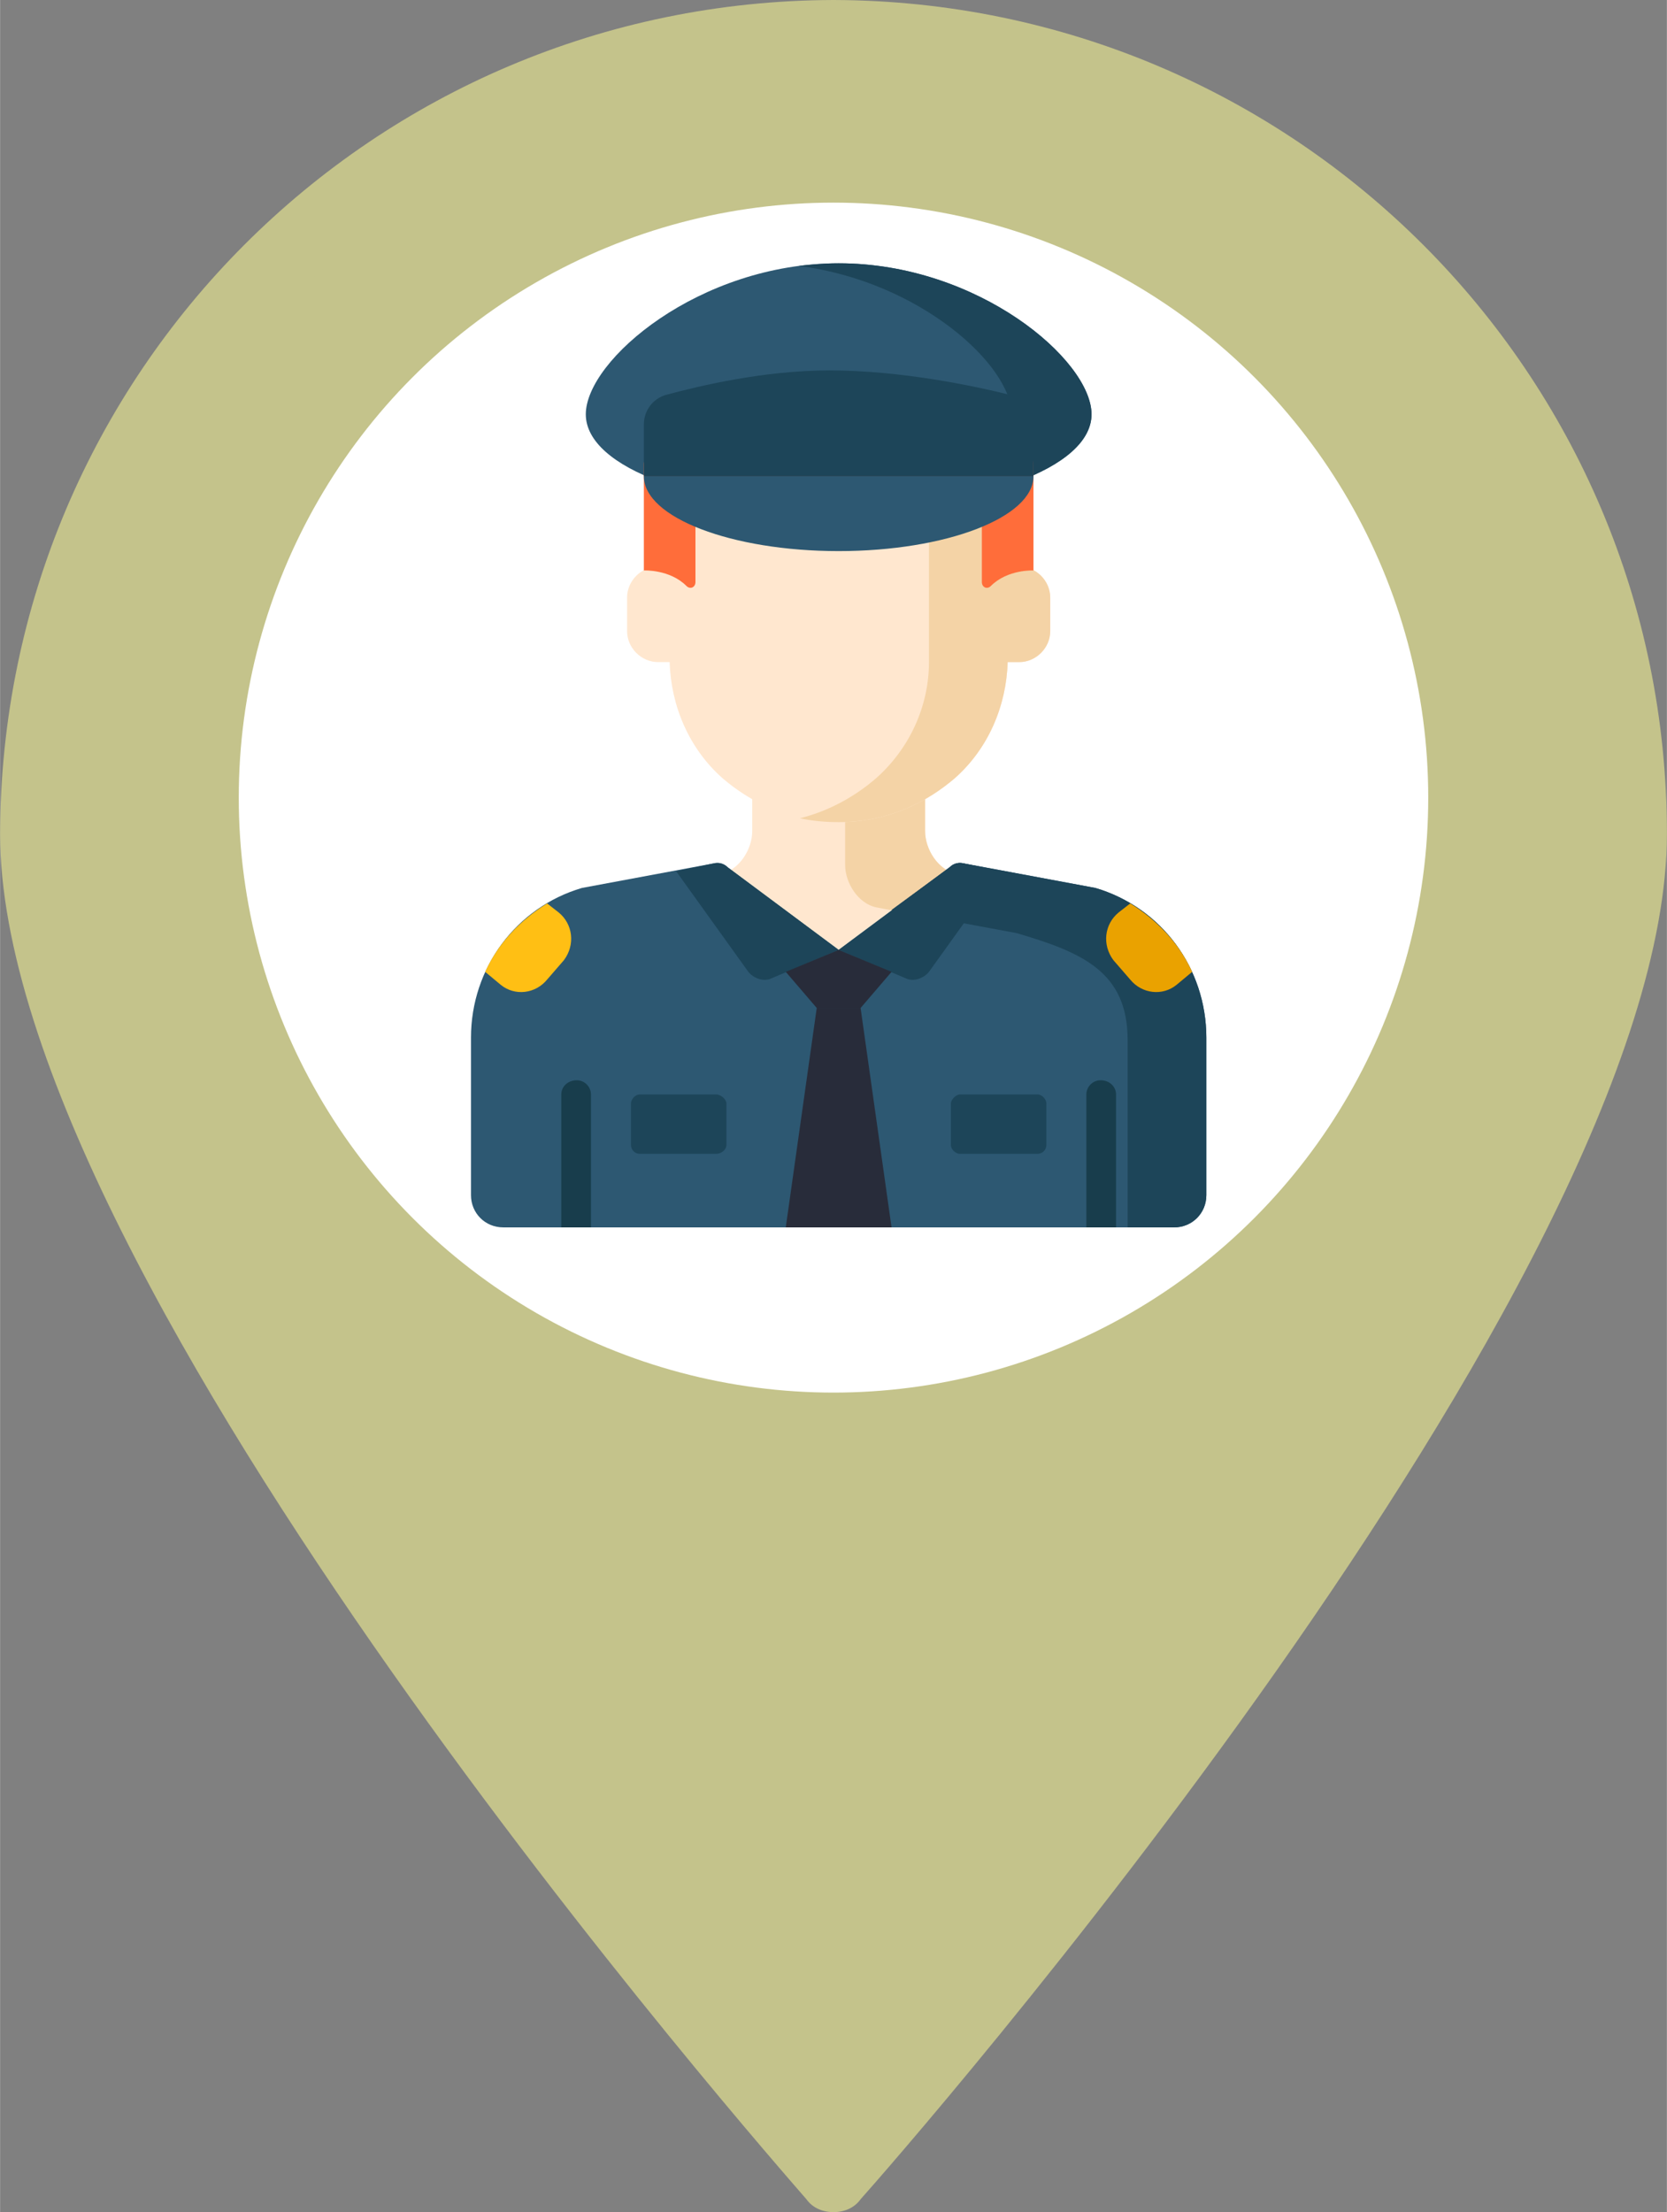 <?xml version="1.0" encoding="UTF-8"?>
<!DOCTYPE svg PUBLIC "-//W3C//DTD SVG 1.1//EN" "http://www.w3.org/Graphics/SVG/1.1/DTD/svg11.dtd">
<!-- Creator: CorelDRAW X7 -->
<svg xmlns="http://www.w3.org/2000/svg" xml:space="preserve" width="5.403in" height="7.167in" version="1.1" style="shape-rendering:geometricPrecision; text-rendering:geometricPrecision; image-rendering:optimizeQuality; fill-rule:evenodd; clip-rule:evenodd"
viewBox="0 0 1292 1714"
 xmlns:xlink="http://www.w3.org/1999/xlink">
 <rect x="0" y="0" width="1292" height="1714" fill="#808080" stroke="none"/>
 <defs>
  <style type="text/css">
   <![CDATA[
    .fil11 {fill:#183D4C}
    .fil6 {fill:#1D4559}
    .fil8 {fill:#282C3A}
    .fil5 {fill:#2D5872}
    .fil0 {fill:#C4C38B}
    .fil10 {fill:#EAA200}
    .fil4 {fill:#EDEDED}
    .fil3 {fill:#F4D3A6}
    .fil7 {fill:#FF6D3A}
    .fil9 {fill:#FFBF14}
    .fil2 {fill:#FFE7CF}
    .fil1 {fill:white}
   ]]>
  </style>
 </defs>
 <g id="Layer_x0020_1">
  <g id="_2009934428240">
   <path class="fil0" d="M625 1661c-140,-163 -597,-718 -597,-1015 0,-341 277,-618 618,-618 342,0 619,277 619,618 0,297 -458,852 -597,1015l-22 25 -21 -25zm21 -1436c-217,0 -393,176 -393,393 0,218 176,394 393,394 217,0 394,-176 394,-394 -1,-217 -177,-393 -394,-393zm0 0z" data-original="#78B9EB" data-old_color="#ffffff"/>
   <g>
    <path class="fil0" d="M646 0c-357,1 -645,289 -646,646 0,348 600,1029 625,1058 5,7 13,10 21,10 8,0 16,-3 21,-10 26,-29 625,-710 625,-1058 0,-357 -289,-645 -646,-646zm0 56c326,0 590,264 590,590 0,292 -482,872 -590,997 -107,-125 -590,-705 -590,-997 0,-326 264,-590 590,-590zm0 0z" data-original="#000000" data-old_color="#ffffff"/>
    <path class="fil0" d="M646 197c-232,0 -421,189 -421,421 0,233 189,422 421,422 233,0 421,-189 421,-422 0,-232 -188,-421 -421,-421zm0 787c-202,0 -365,-164 -365,-366 0,-201 163,-365 365,-365 202,0 366,164 366,365 -1,202 -164,365 -366,366zm0 0z" data-original="#000000" data-old_color="#ffffff"/>
    <path class="fil0" d="M590 590l112 0 0 56 -112 0 0 -56zm0 0z" data-original="#000000" data-old_color="#ffffff"/>
    <path class="fil0" d="M731 590l56 0 0 56 -56 0 0 -56zm0 0z" data-original="#000000" data-old_color="#ffffff"/>
    <path class="fil0" d="M506 590l56 0 0 56 -56 0 0 -56zm0 0z" data-original="#000000" data-old_color="#ffffff"/>
   </g>
  </g>
  <circle class="fil1" cx="646" cy="618" r="461"/>
  <g id="commend.svg">
   <path class="fil2" d="M697 750l72 -68 -28 -5c-14,-3 -24,-19 -24,-33l0 -63 -67 0 0 0 -67 0 0 63c0,14 -10,30 -24,33l-28 5 72 68c26,25 68,25 94,0z"/>
   <path class="fil3" d="M655 581l0 89c0,14 10,30 24,33l57 11 33 -32 -28 -5c-14,-3 -24,-19 -24,-33l0 -63 -62 0z"/>
   <polygon class="fil4" points="641,894 641,894 "/>
   <path class="fil5" d="M849 688l-102 -19c-4,-1 -8,0 -11,3l-86 64 -86 -64c-3,-3 -7,-4 -11,-3l-102 19c-51,15 -86,62 -86,116l0 122c0,14 11,25 25,25l520 0c14,0 25,-11 25,-25l0 -122c0,-54 -35,-101 -86,-116z"/>
   <g>
    <path class="fil6" d="M849 688l-102 -19c-4,-1 -8,0 -11,3l-45 33 97 18c51,15 86,30 86,83l0 145 36 0c14,0 25,-11 25,-25l0 -122c0,-54 -35,-101 -86,-116z"/>
    <path class="fil6" d="M524 675l56 78c4,5 12,8 18,5l52 -22 -86 -64c-3,-3 -7,-4 -11,-3l-29 6z"/>
    <path class="fil6" d="M776 675l-56 78c-4,5 -12,8 -18,5l-52 -22 86 -64c3,-3 7,-4 11,-3l29 6z"/>
   </g>
   <path class="fil5" d="M650 204c-108,0 -196,75 -196,117 0,42 88,73 196,73 108,0 196,-31 196,-73 0,-42 -88,-117 -196,-117z"/>
   <path class="fil6" d="M650 204c-11,0 -21,1 -31,2 94,12 165,77 165,115 0,38 -71,67 -165,72 10,0 20,1 31,1 108,0 196,-31 196,-73 0,-42 -88,-117 -196,-117z"/>
   <path class="fil2" d="M790 439l-9 0 0 -10 0 -25c0,-36 -15,-70 -41,-93 -21,-18 -159,-18 -180,0 -27,23 -41,57 -41,93l0 25 0 10 -9 0c-13,0 -24,11 -24,24l0 26c0,13 11,24 24,24l9 0c1,34 15,67 41,90 21,18 51,34 90,34 39,0 69,-16 90,-34 26,-23 40,-56 41,-90l9 0c13,0 24,-11 24,-24l0 -26c0,-13 -11,-24 -24,-24z"/>
   <path class="fil3" d="M790 439l-9 0 0 -10 0 -25c0,-36 -15,-70 -41,-93 -14,-12 -73,-16 -120,-13 28,2 51,6 59,13 27,23 41,57 41,93l0 25 0 84c0,34 -15,67 -41,90 -15,13 -35,25 -59,31 9,2 19,3 30,3 39,0 69,-16 90,-34 26,-23 40,-56 41,-90l9 0c13,0 24,-11 24,-24l0 -26c0,-13 -11,-24 -24,-24z"/>
   <path class="fil7" d="M499 360l0 82c0,0 20,-1 33,12 3,3 7,1 7,-3l0 -60 222 0 0 60c0,4 4,6 7,3 13,-13 33,-12 33,-12l0 -82c0,-50 -302,-50 -302,0z"/>
   <path class="fil5" d="M650 427c-83,0 -151,-26 -151,-58l302 0c0,32 -68,58 -151,58z"/>
   <path class="fil6" d="M499 329l0 40 302 0 0 -40c0,-11 -7,-20 -18,-23 -28,-7 -85,-19 -140,-19 -51,0 -101,12 -127,19 -10,3 -17,12 -17,23z"/>
   <g>
    <polygon class="fil8" points="650,736 609,753 633,781 667,781 691,753 "/>
    <polygon class="fil8" points="667,781 650,781 633,781 609,951 691,951 "/>
   </g>
   <g>
    <path class="fil6" d="M804 894l-60 0c-3,0 -7,-3 -7,-7l0 -32c0,-3 4,-7 7,-7l60 0c4,0 7,4 7,7l0 32c0,4 -3,7 -7,7z"/>
    <path class="fil6" d="M555 894l-59 0c-4,0 -7,-3 -7,-7l0 -32c0,-3 3,-7 7,-7l59 0c4,0 8,4 8,7l0 32c0,4 -4,7 -8,7z"/>
   </g>
   <path class="fil9" d="M388 763c11,9 27,7 36,-4l13 -15c9,-12 7,-28 -4,-37l-9 -7c-21,13 -38,31 -48,53l12 10z"/>
   <path class="fil10" d="M924 753c-10,-22 -27,-40 -48,-53l-9 7c-11,9 -13,25 -4,37l13 15c9,11 25,13 36,4l12 -10z"/>
   <g>
    <path class="fil11" d="M853 837c-6,0 -11,5 -11,11l0 103 23 0 0 -103c0,-6 -5,-11 -12,-11z"/>
    <path class="fil11" d="M447 837c-7,0 -12,5 -12,11l0 103 23 0 0 -103c0,-6 -5,-11 -11,-11z"/>
   </g>
   <g>
   </g>
   <g>
   </g>
   <g>
   </g>
   <g>
   </g>
   <g>
   </g>
   <g>
   </g>
   <g>
   </g>
   <g>
   </g>
   <g>
   </g>
   <g>
   </g>
   <g>
   </g>
   <g>
   </g>
   <g>
   </g>
   <g>
   </g>
   <g>
   </g>
  </g>
 </g>
</svg>
